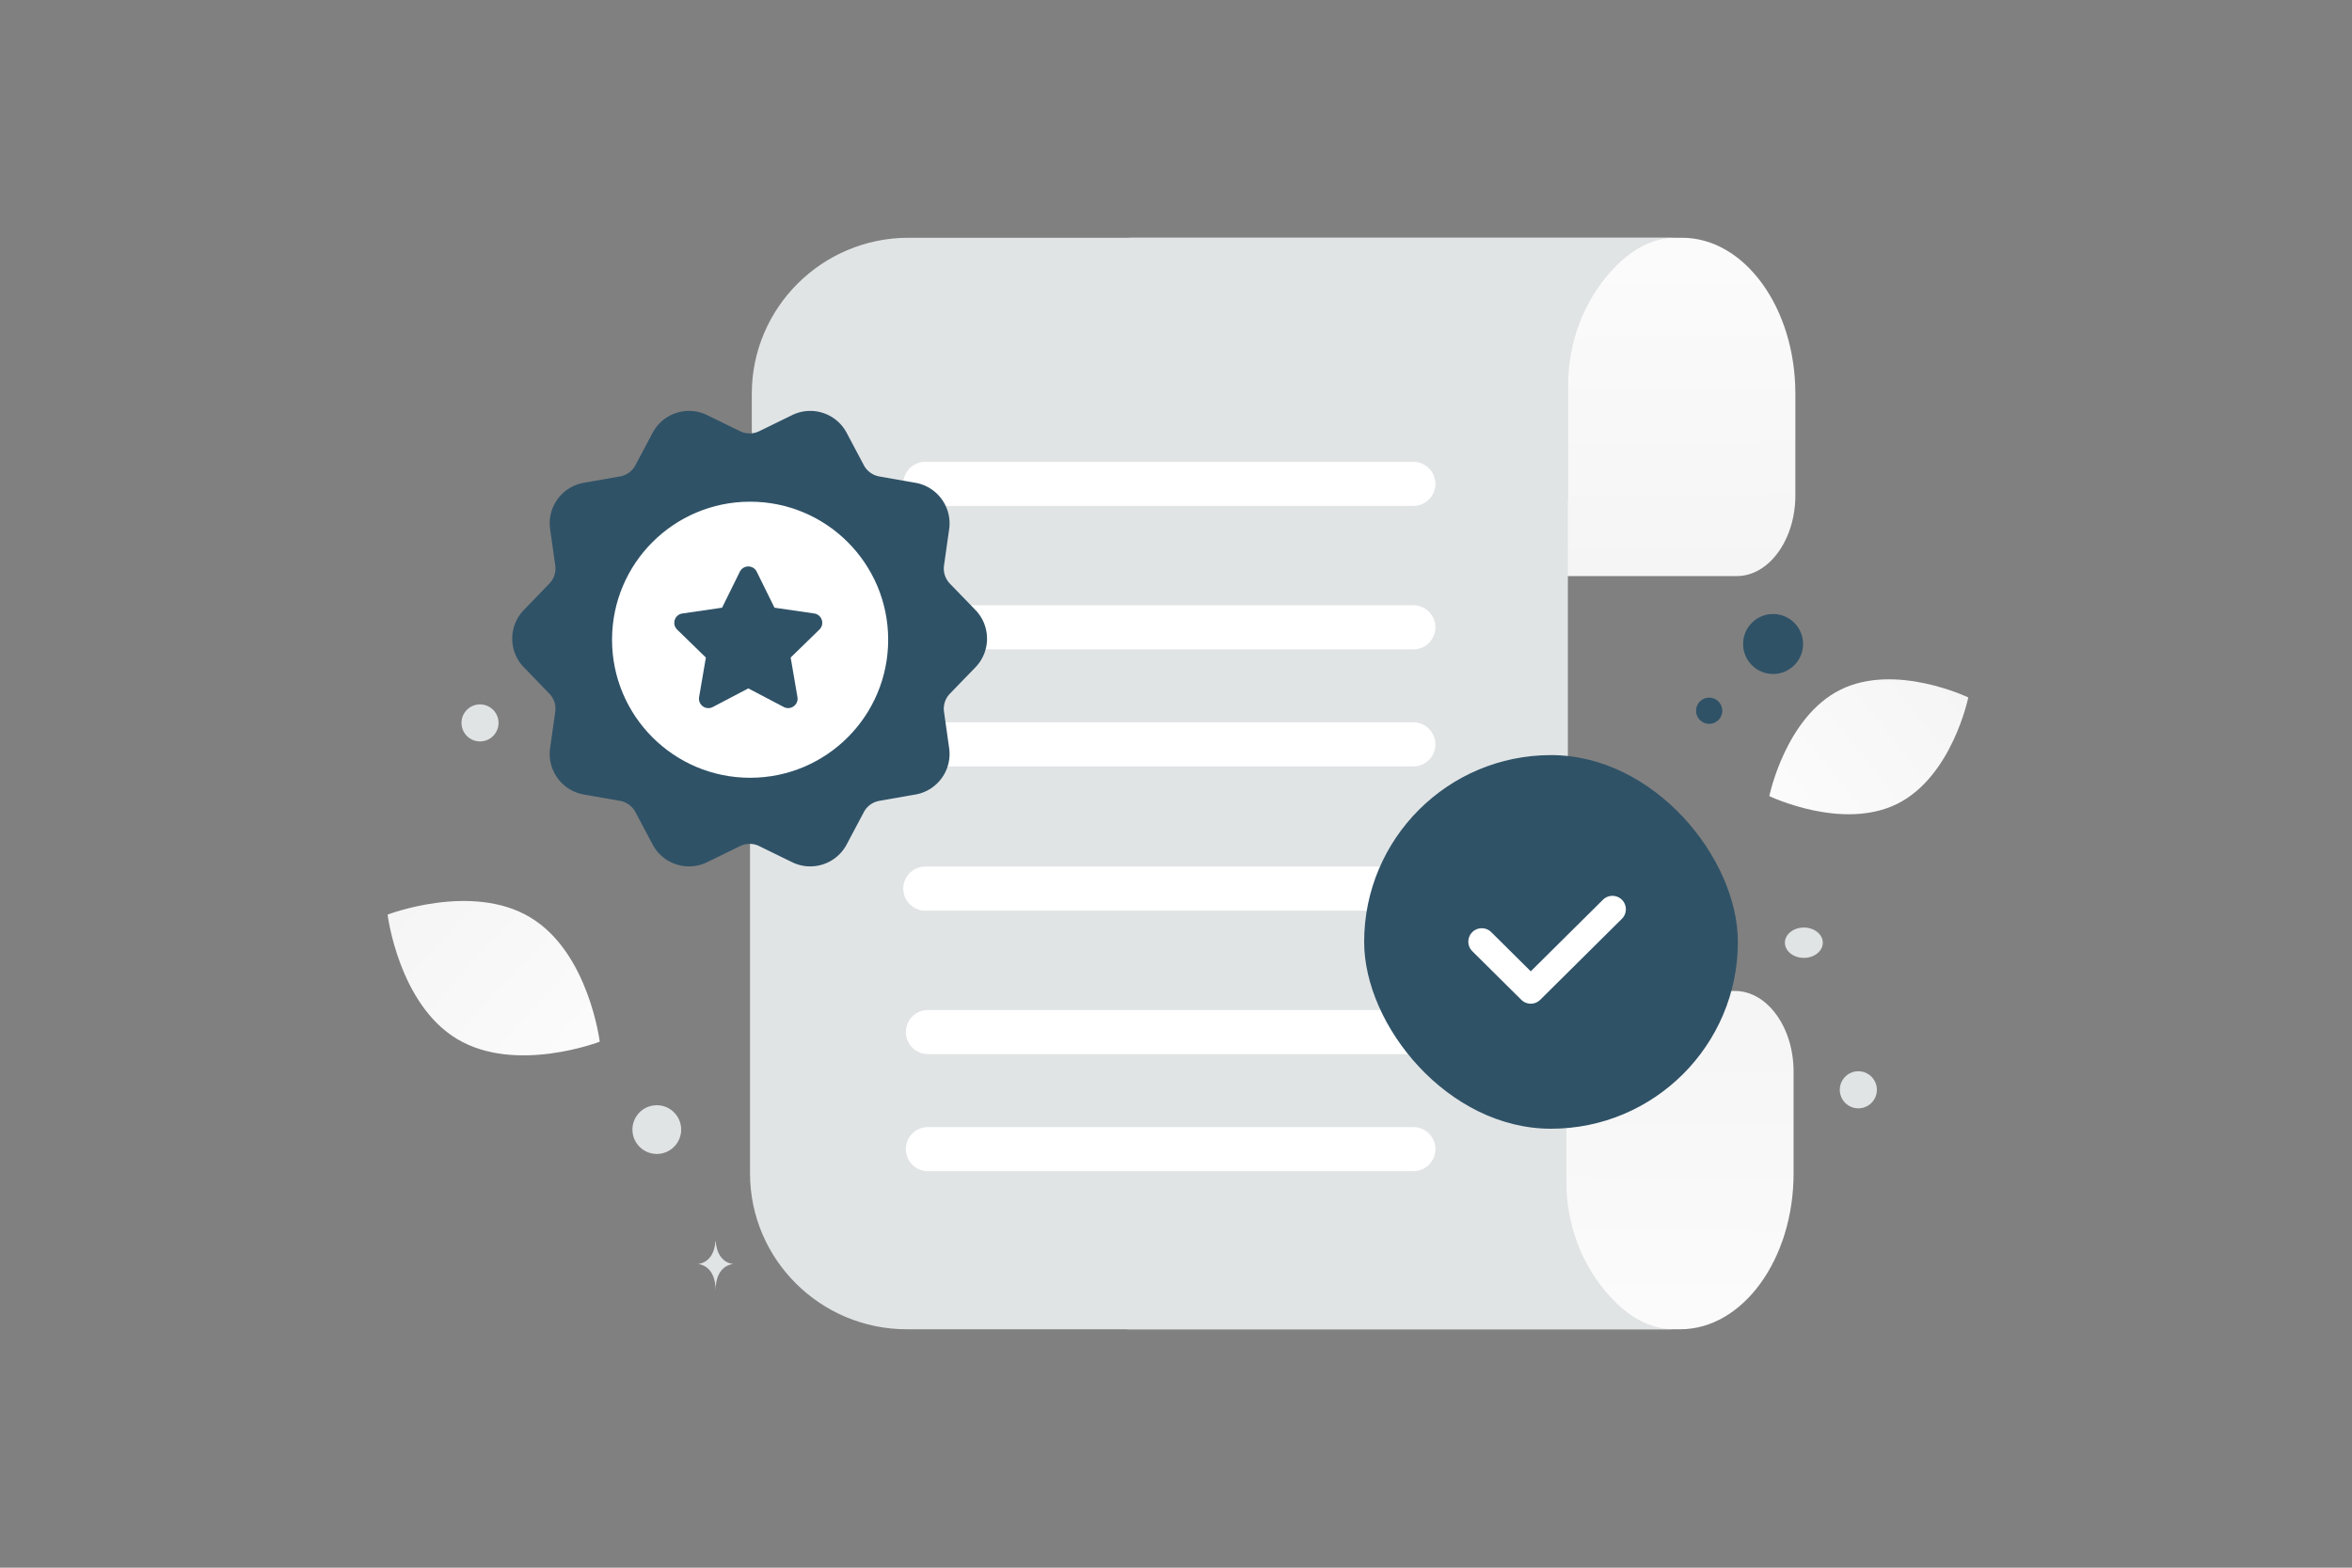 <svg width="900" height="600" viewBox="0 0 900 600" fill="none" xmlns="http://www.w3.org/2000/svg"><rect x="0" y="0" width="900" height="600" fill="#808080" stroke="none"/><path fill="transparent" d="M0 0h900v600H0z"/><path d="M725.951 307.671c-21.02 10.427-48.919-2.98-48.919-2.98s6.201-30.307 27.232-40.719c21.02-10.427 48.907 2.965 48.907 2.965s-6.2 30.307-27.22 40.734z" fill="url(#a)"/><path d="M174.929 397.67c22.41 13.432 54.563 1.015 54.563 1.015s-4.204-34.188-26.629-47.605c-22.41-13.431-54.549-1.03-54.549-1.03s4.204 34.189 26.615 47.62z" fill="url(#b)"/><circle cx="678.477" cy="246.477" r="11.477" transform="rotate(180 678.477 246.477)" fill="#2f5267"/><circle cx="351.016" cy="258.009" r="9.448" transform="rotate(180 351.016 258.009)" fill="#2f5267"/><circle r="7.5" transform="matrix(-1 0 0 1 325.5 459.5)" fill="#2f5267"/><circle r="5.021" transform="matrix(-1 0 0 1 654.021 272.021)" fill="#2f5267"/><circle r="6.456" transform="matrix(-1 0 0 1 676.065 472.132)" fill="#E1E4E5"/><circle r="9.325" transform="matrix(-1 0 0 1 251.325 432.325)" fill="#E1E4E5"/><circle r="7.097" transform="matrix(-1 0 0 1 711.097 417.097)" fill="#E1E4E5"/><circle r="7.891" transform="matrix(-1 0 0 1 633.624 188.896)" fill="#E1E4E5"/><circle r="7.086" transform="scale(1 -1) rotate(-75 -88.448 -258.026)" fill="#E1E4E5"/><circle r="9.426" transform="matrix(-1 0 0 1 385.684 139.757)" fill="#E1E4E5"/><ellipse rx="7.251" ry="5.801" transform="matrix(-1 0 0 1 690.251 360.801)" fill="#E1E4E5"/><circle r="14.747" transform="scale(1 -1) rotate(-75 190.026 -419.807)" fill="#E1E4E5"/><path d="M234.85 229.599h.103c.612 8.666 7.057 8.8 7.057 8.8s-7.107.139-7.107 10.153c0-10.014-7.107-10.153-7.107-10.153s6.442-.134 7.054-8.8zM273.773 475h.099c.587 8.641 6.775 8.774 6.775 8.774s-6.823.138-6.823 10.122c0-9.984-6.824-10.122-6.824-10.122s6.186-.133 6.773-8.774z" fill="#E1E4E5"/><path d="M431.306 91h212.34C667.54 91 687 117.777 687 150.655v38.98c0 16.947-10.099 30.844-22.416 30.844H483.529c-12.317 0-22.417-13.897-22.417-30.844v-42.369c0-15.931-4.187-31.861-12.07-43.725-4.68-7.118-10.592-12.54-17.736-12.54z" fill="url(#c)"/><path fill-rule="evenodd" clip-rule="evenodd" d="M347.64 91h293.661c-9.88 0-18.056 5.423-24.529 12.541-10.901 11.863-16.693 27.794-16.693 43.725v42.369c0 .932-.042 1.855-.125 2.767v231.545H287.681V150.655c0-32.878 26.913-59.655 59.959-59.655z" fill="#E1E4E5"/><path d="M354.756 298.055h186.751m-185.762-54.84h185.762m-185.762-45.452h185.762" stroke="#fff" stroke-width="16.871" stroke-linecap="round" stroke-linejoin="round"/><path d="M430.625 508.747h212.34c23.894 0 43.355-26.777 43.355-59.655v-38.98c0-16.947-10.1-30.844-22.417-30.844H482.848c-12.317 0-22.416 13.897-22.416 30.844v42.369c0 15.931-4.188 31.861-12.071 43.725-4.68 7.118-10.592 12.541-17.736 12.541z" fill="url(#d)"/><path fill-rule="evenodd" clip-rule="evenodd" d="M346.959 508.747H640.62c-9.879 0-18.056-5.423-24.528-12.541-10.902-11.864-16.693-27.794-16.693-43.725v-42.369c0-.932-.043-1.855-.125-2.767V175.8H287v273.291c0 32.879 26.914 59.656 59.959 59.656z" fill="#E1E4E5"/><path d="M354.076 340.092h186.75m-186.75-154.905h186.75M355.064 395h185.762M355.064 240.095h185.762M355.064 439.8h185.762M355.064 284.895h185.762" stroke="#fff" stroke-width="16.871" stroke-linecap="round" stroke-linejoin="round"/><path fill-rule="evenodd" clip-rule="evenodd" d="m292.133 168.4 12.629-6.176c5.827-2.848 12.873-.566 15.913 5.174l6.593 12.42a12.052 12.052 0 0 0 8.553 6.21l13.849 2.43c6.393 1.124 10.739 7.108 9.833 13.536l-1.968 13.918a12.027 12.027 0 0 0 3.266 10.051l9.773 10.103c4.511 4.66 4.511 12.064 0 16.732l-9.773 10.103a12.03 12.03 0 0 0-3.266 10.052l1.968 13.918c.906 6.428-3.44 12.412-9.833 13.535l-13.849 2.43a12.055 12.055 0 0 0-8.553 6.21l-6.593 12.42c-3.04 5.732-10.077 8.022-15.913 5.174l-12.629-6.175a12.03 12.03 0 0 0-10.565 0l-12.63 6.175c-5.827 2.848-12.873.566-15.913-5.174l-6.593-12.428a12.056 12.056 0 0 0-8.553-6.211l-13.849-2.43c-6.393-1.123-10.739-7.107-9.833-13.535l1.968-13.918a12.026 12.026 0 0 0-3.266-10.051l-9.772-10.104c-4.512-4.659-4.512-12.063 0-16.731l9.772-10.104a12.026 12.026 0 0 0 3.266-10.051l-1.959-13.918c-.915-6.419 3.44-12.412 9.833-13.527l13.849-2.43a12.054 12.054 0 0 0 8.544-6.21l6.593-12.42c3.04-5.731 10.078-8.022 15.913-5.174l12.63 6.176a12.038 12.038 0 0 0 10.565 0z" fill="#2f5267" stroke="#2f5267" stroke-width="7.464" stroke-linecap="round" stroke-linejoin="round"/><circle cx="287.033" cy="244.844" r="52.833" fill="#fff"/><path fill-rule="evenodd" clip-rule="evenodd" d="m286.323 263.455 13.591 7.139c2.647 1.392 5.741-.854 5.234-3.804l-2.594-15.134 10.997-10.709c2.14-2.088.96-5.726-1.997-6.157l-15.194-2.208-6.792-13.773c-1.324-2.685-5.143-2.685-6.467 0l-6.792 13.773-15.202 2.216c-2.957.431-4.137 4.069-1.996 6.156l10.997 10.71-2.595 15.134c-.506 2.949 2.587 5.196 5.234 3.804l13.591-7.14h-.015v-.007z" fill="#2f5267"/><rect x="522" y="289" width="143" height="143" rx="71.5" fill="#2f5267"/><path d="m617 348-31.25 31L567 360.4" stroke="#fff" stroke-width="10.287" stroke-linecap="round" stroke-linejoin="round"/><defs><linearGradient id="a" x1="645.232" y1="340.196" x2="818.605" y2="203.058" gradientUnits="userSpaceOnUse"><stop stop-color="#fff"/><stop offset="1" stop-color="#EEE"/></linearGradient><linearGradient id="b" x1="261.652" y1="440.906" x2="81.327" y2="273.361" gradientUnits="userSpaceOnUse"><stop stop-color="#fff"/><stop offset="1" stop-color="#EEE"/></linearGradient><linearGradient id="c" x1="553.701" y1="18.407" x2="555.723" y2="361.365" gradientUnits="userSpaceOnUse"><stop stop-color="#fff"/><stop offset="1" stop-color="#EEE"/></linearGradient><linearGradient id="d" x1="553.021" y1="581.34" x2="555.043" y2="238.382" gradientUnits="userSpaceOnUse"><stop stop-color="#fff"/><stop offset="1" stop-color="#EEE"/></linearGradient></defs></svg>